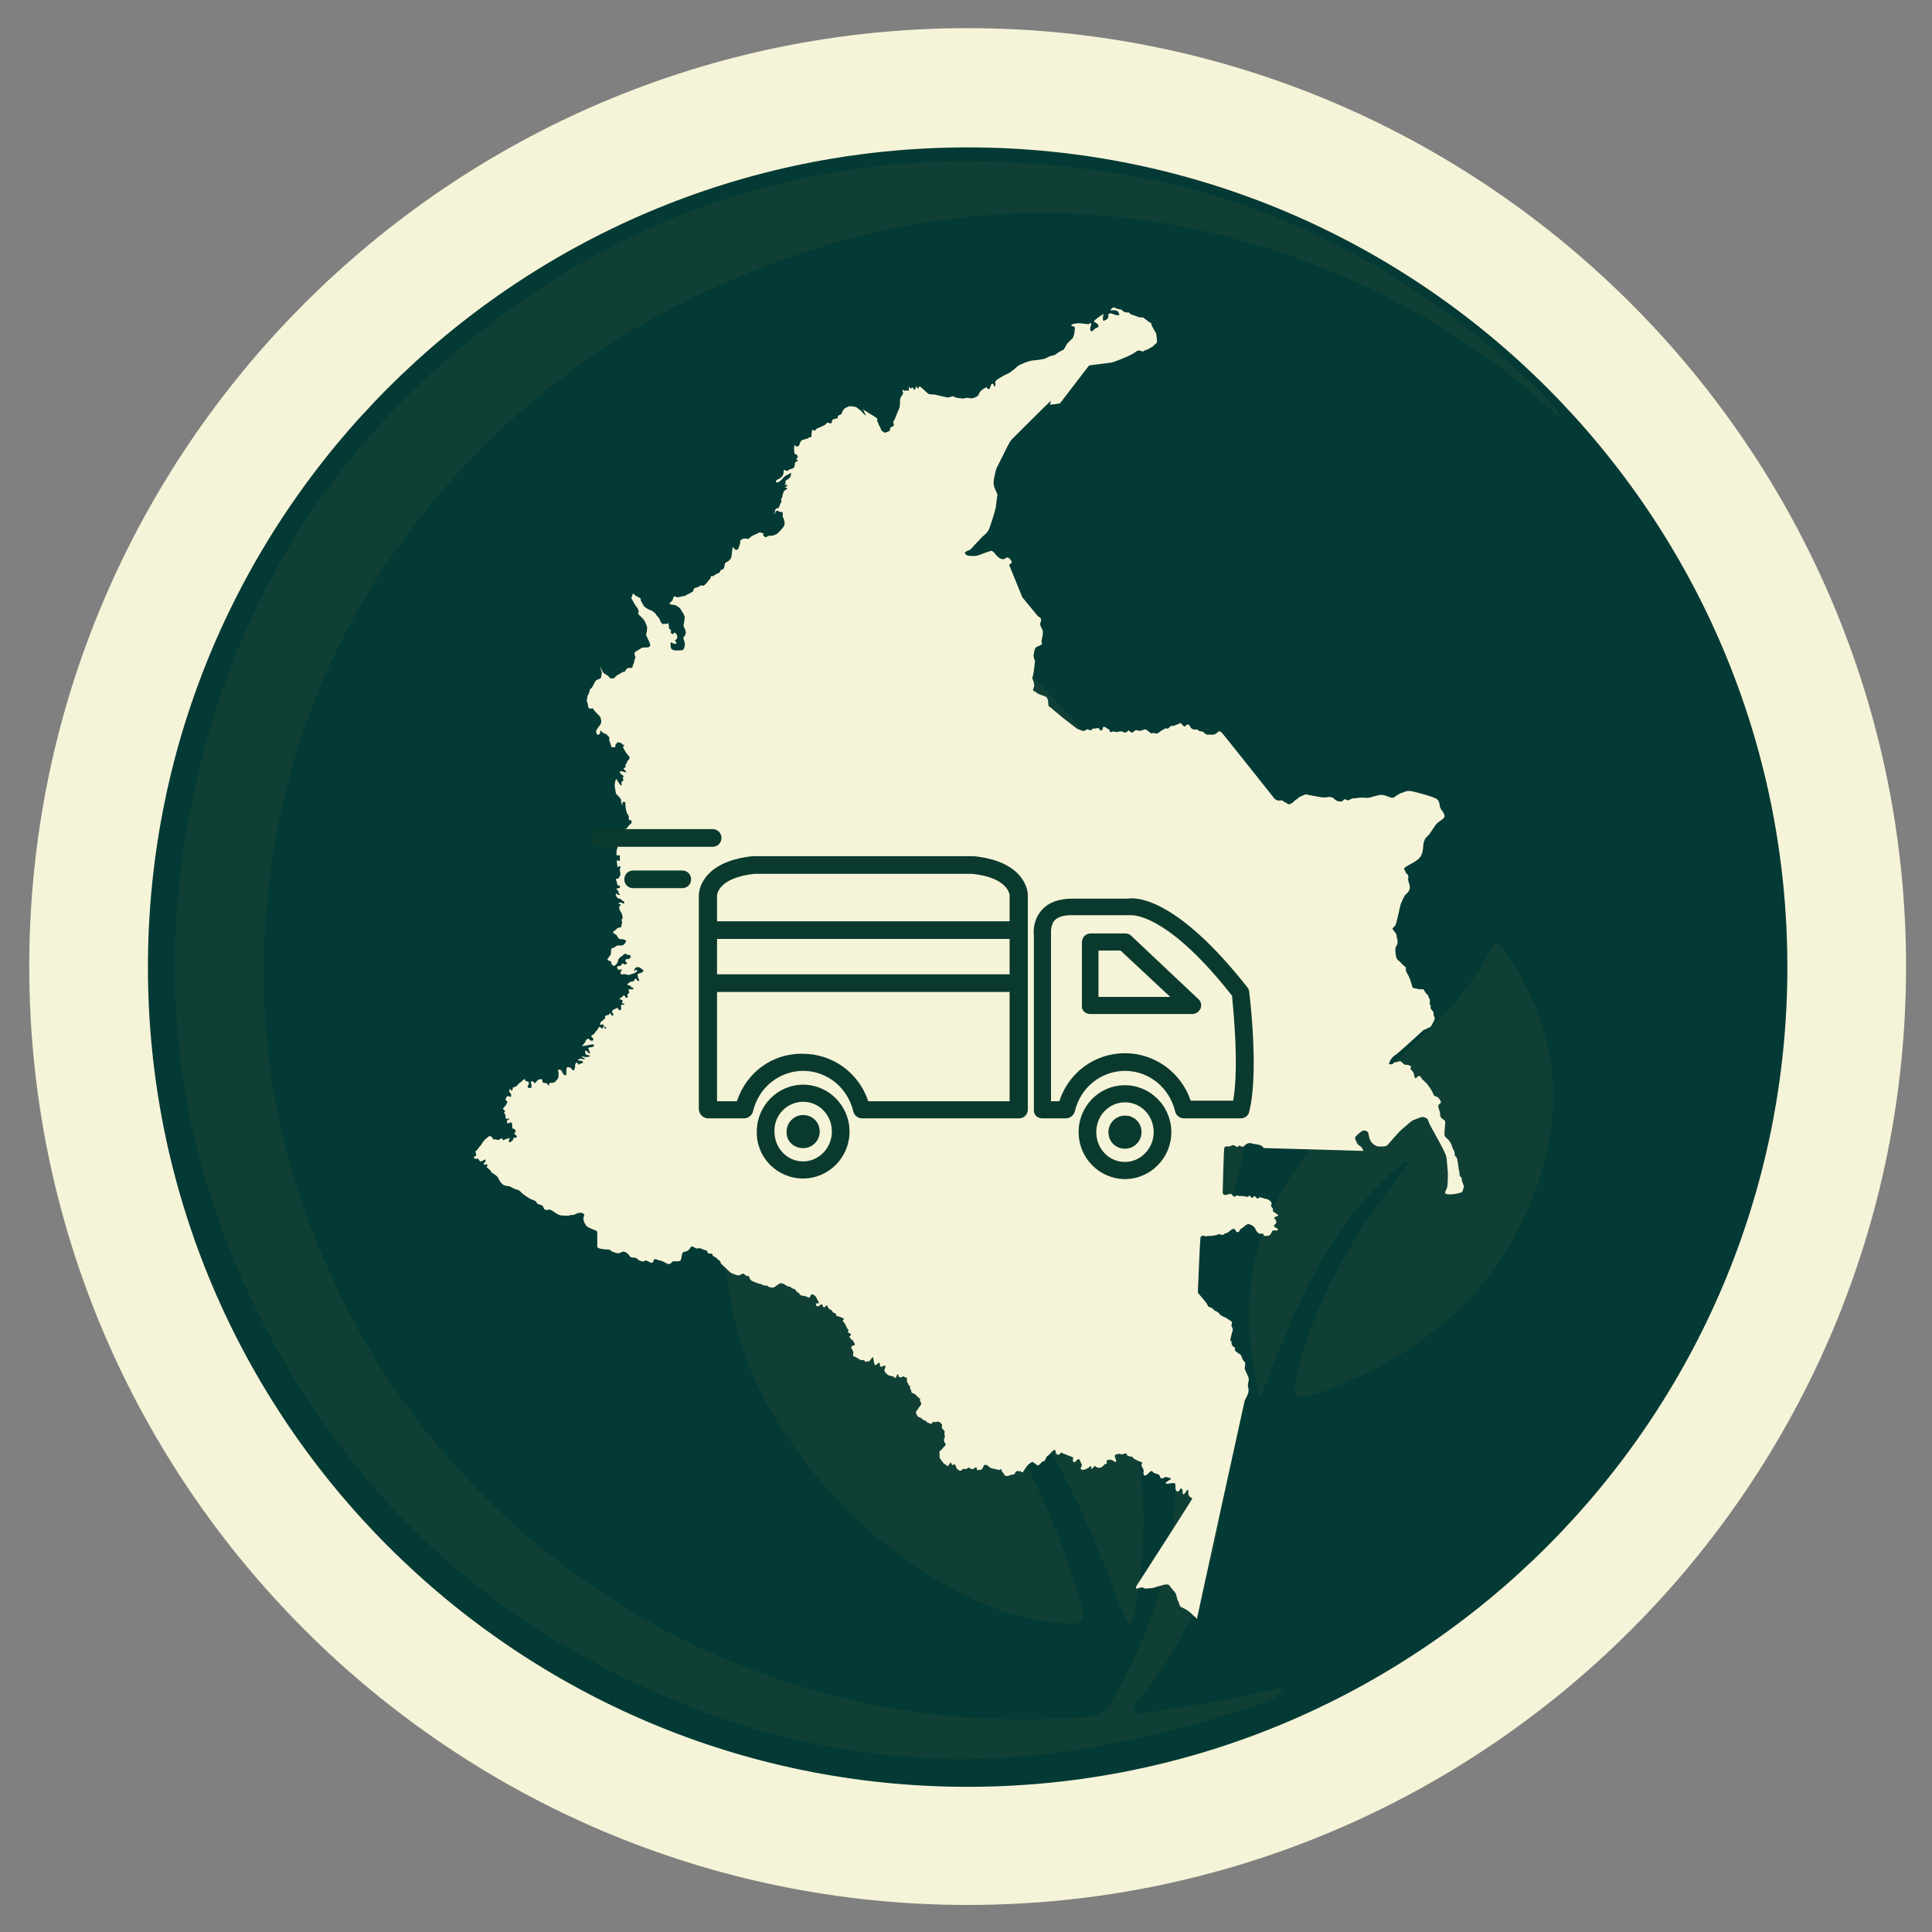 <?xml version="1.0" encoding="utf-8"?>
<!-- Generator: Adobe Illustrator 27.9.4, SVG Export Plug-In . SVG Version: 9.03 Build 54784)  -->
<svg version="1.1" id="Capa_1" xmlns="http://www.w3.org/2000/svg" xmlns:xlink="http://www.w3.org/1999/xlink" x="0px" y="0px"
	 viewBox="0 0 350 350" style="enable-background:new 0 0 350 350;" xml:space="preserve">
<rect x="0" y="0" width="350" height="350" fill="#808080" stroke="none"/>
<style type="text/css">
	.st0{fill:#043A35;}
	.st1{fill:#F6F4D8;}
	.st2{opacity:0.57;}
	.st3{fill:#194534;}
	.st4{fill:#0A3A2D;}
</style>
<g>
	<g>
		<circle class="st0" cx="175.3" cy="175.1" r="159.2"/>
		<path class="st1" d="M175.3,345.1c-93.7,0-170-76.3-170-170c0-93.7,76.3-170,170-170s170,76.3,170,170
			C345.3,268.9,269.1,345.1,175.3,345.1z M175.3,26.7c-81.9,0-148.5,66.6-148.5,148.5s66.6,148.5,148.5,148.5
			c81.9,0,148.5-66.6,148.5-148.5S257.2,26.7,175.3,26.7z"/>
	</g>
	<g class="st2">
		<g>
			<path class="st3" d="M282.8,75.9c-8.3-7.8-17.4-14.4-27.4-19.9c-9.9-5.5-20.4-9.7-31.4-12.7c-32-8.6-62.9-5.2-93.1,8.1
				c-19,8.3-35.4,20.2-49.2,35.7c-16.1,18.1-26.8,39-31.4,62.9c-6.1,32.1-1.1,62.3,14.6,90.9c4.8,8.7,10.5,16.7,17.1,24.1
				c6.6,7.4,13.8,14.1,21.8,19.9c8,5.9,16.5,10.8,25.6,14.8c9.1,4,18.4,7,28.1,9c13.3,2.7,26.6,3.4,40.1,2.3c2.2-0.2,3.1-1.6,4-3.1
				c9.5-16.6,13.6-34.3,10.3-53.2c-1.3-7.9-3.9-15.3-7.7-22.3c-3.8-7-8.7-13.2-14.5-18.6c-4.8-4.4-10.6-7.8-15.6-12.1
				c-18.4-16.2-27.4-36.4-27.7-61c-0.2-17.8,5-33.8,14.7-48.5c0.8-1.3,1-3.7,2.7-3.4c1.5,0.2,1.5,2.6,2.1,4
				c4.4,10.4,11.7,18.7,18.9,27.1c8.2,9.5,17.5,17.9,24.8,28.1c11.4,15.9,17.5,33.5,16.4,53.3c-0.3,7.2-2,14.1-4.9,20.7
				c-1.6-2.6-1.9-5.3-2.6-7.8c-5.2-17.8-11.7-34.9-22.8-49.9c-4.7-6.2-9.8-12.2-15.1-17.9c-1.3-1.4-2.7-1.9-4.4-0.7
				c0.7,1.7,2.2,2.7,3.4,3.8c9.5,9.1,15.2,20.7,21,32.2c4.7,9.5,6.6,20,9.6,30.1c3.5,11.9,8,23.6,10,36c2.4,15.1,2.3,30.1-4.1,44.5
				c-2.5,5.4-5.6,10.5-9.4,15.2c-0.5,0.7-1.8,1.3-1.3,2.3c0.6,1.1,1.9,0.5,2.9,0.4c7.4-1.2,14.9-2.2,22.3-4.1c0.7-0.3,1.4-0.3,2,0.2
				c-2.5,2.2-5.6,2.9-8.4,3.7c-17.5,5.5-35.4,9.2-53.8,8.6c-17.1-0.6-33.5-4.3-49.2-11c-29.9-12.5-53.2-32.7-69.5-60.6
				c-19.3-33.1-24.7-68.6-16-105.9c8.8-38.3,30.3-68,63.2-89.5c15.4-10,32.2-16.7,50.3-20c18.1-3.5,36-2.9,54.1,0
				c27.7,4.5,51.2,17.2,71.8,35.7C277.8,69.8,281,72.2,282.8,75.9L282.8,75.9z"/>
		</g>
		<g>
			<path class="st3" d="M159.2,228.4c0.6,2.3,2.1,3.8,3.9,5.3c5.8,4.9,10.6,10.6,14.6,17c7.4,11.6,13.2,24,17.3,37.1
				c2,6.5,2,6.9-4.8,6c-10.8-1.4-20-6.7-28.5-13.1c-7.4-5.6-13.6-12.3-18.8-20c-5.3-7.5-8.8-15.8-10.5-24.9
				c-1.2-6.8-2.5-13.6-2.2-20.5c0.7-13.4,4.6-25.7,11.7-37c0.8,0.1,1.3,0.5,1.5,1.2c4.3,9.5,11.3,16.8,18.9,23.8
				c9.2,8.6,18.9,16.8,27.2,26.3c15.1,17.4,20.3,37.5,16.4,60.1c-0.2,1.4,0,3-1.3,4.7c-1.9-3.1-2.7-6.4-3.9-9.4
				c-6.1-15.2-13.2-29.8-24.5-41.9c-4.5-4.9-8.4-10.4-14.4-13.8C161,228.8,160.3,228,159.2,228.4c0-0.3,0-0.5-0.4-0.3L159.2,228.4z"
				/>
		</g>
		<g>
			<path class="st3" d="M254.5,210.4c-13.9,11.1-20.1,27-26.2,42.9c-3.1-12.1-2.9-23.9,2.7-35.2c4.9-9.9,12.7-17.4,20.6-24.7
				c6.9-6.4,14-12.6,18.4-21.3c1.1-2.2,1.7-1,2.5,0.2c9.5,13.3,11.3,27.8,5.8,43c-7.1,19.4-21.6,31.1-40.9,37.5
				c-2.6,0.9-3.1,0-2.7-2.4c0.5-2.7,1.2-5.3,2.1-7.9c3.8-10.8,9.6-20.4,16.7-29.4c0.6-0.7,1.1-1.5,1.6-2.3L254.5,210.4z"/>
		</g>
	</g>
	<g>
		<g>
			<path class="st1" d="M190.2,73.3c0.1,0,0.4,0,1-0.1c0.6-0.1,0.8-0.1,0.8-0.1l5.3-6.9c0,0,3.1-0.4,3.9-0.5c0.8-0.1,3.5-1.3,4-1.6
				c0.5-0.3,0.9-0.7,1.2-0.6c0.3,0,0.6,0.3,0.8,0.1c0.2-0.2,0.6-0.2,0.9-0.4c0.3-0.2,0.7-0.4,0.7-0.4s0.3-0.3,0.4-0.4
				c0.1-0.1,0.4-0.2,0.4-0.5c0-0.3-0.1-1.5-0.2-1.6c-0.1-0.1-0.5-0.9-0.7-1.2c-0.2-0.4,0.1-0.4-0.4-0.7c-0.5-0.3-0.4-0.3-0.7-0.5
				c-0.3-0.2-0.4-0.4-0.7-0.4c-0.3,0-0.5,0-0.7-0.1c-0.3-0.1-1.1-0.4-1.2-0.4c-0.1,0-0.4-0.3-0.5-0.4c-0.1,0-0.8,0.1-1.1-0.3
				c-0.3-0.3-0.6-0.3-0.8-0.3c-0.2,0-0.8-0.4-0.9-0.3c-0.1,0.1-0.5,0.3-0.5,0.4c0,0.1,0.1,0.2,0.4,0.1c0.3-0.1,1,0.2,1,0.3
				c0,0.2,0.4,0.6,0,0.6c-0.4,0-0.4,0-0.7-0.1c-0.2-0.1-0.7-0.3-0.9-0.2c-0.3,0.1-0.2,0.2-0.2,0.4c0,0.3-0.1,0.6-0.4,0.7
				c-0.2,0.1-0.6,0.4-0.6,0s0-0.7,0.1-0.8c0-0.1,0-0.3-0.2-0.1c-0.3,0.2-1.8,1.2-1.5,1.3c0.3,0.1,0.9,0.5,0.8,0.8
				c-0.1,0.3-0.4,0.3-0.6,0.4c-0.2,0.1-0.4,0.6-0.7,0.5c-0.3-0.1-0.2-0.7-0.1-0.9c0.1-0.2,0.1-0.6-0.1-0.6c-0.2,0,0.1,0.3-0.7,0.2
				c-0.7-0.1-1.4-0.2-1.8-0.1c-0.5,0-1,0.2-0.9,0.4c0.1,0.2,0.5,0,0.6,0.3c0.1,0.3-0.1,0.9-0.1,1.2c-0.1,0.3-0.1,0.5-0.3,0.8
				c-0.3,0.3-0.8,0.7-1,1c-0.2,0.3-0.5,1-0.7,1.1c-0.3,0.1-1.2,0.6-1.3,0.8c-0.2,0.1-0.8,0.3-1,0.3c-0.2,0.1-0.8,0.3-0.8,0.4
				c0,0.1-1.9,0.4-2.4,0.4c-0.5,0-2.3,0.7-2.7,1c-0.3,0.3-0.9,0.8-1.2,1c-0.3,0.3-0.9,0.5-1.3,0.7c-0.3,0.2-1.2,0.7-1.3,0.8
				c-0.1,0.1-0.3,0.3-0.3,0.4c0,0.2,0.1,0.8-0.1,0.8c-0.2,0-0.1-0.4-0.4-0.5c-0.3,0-0.4,0.7-0.5,0.9c-0.2,0.2-0.5,0-0.5-0.2
				c0-0.2-0.9,0.4-1.1,0.6c-0.2,0.2-0.3,0.4-0.4,0.7c-0.2,0.3-0.3,0.3-0.7,0.5c-0.4,0.2-0.7,0.2-1.1,0.1c-0.4-0.1-0.8,0.1-1.1,0.1
				c-0.2,0-0.5-0.1-0.9-0.1c-0.3,0-0.7-0.3-0.9-0.3c-0.2,0-0.6,0.2-0.9,0.2c-0.2,0-1.4-0.3-2.3-0.5c-0.8-0.1-1.1,0-1.4-0.3
				c-0.3-0.3-1.3-1.2-1.4-1.2c-0.1,0-0.2,0.3-0.3,0.4c-0.1,0.1-0.2-0.4-0.3-0.4s-0.1,0.6-0.4,0.6c-0.2,0-0.1-0.4-0.3-0.4
				s-0.2,0.2-0.3,0.2c-0.2,0-0.2-0.3-0.3-0.3c-0.1,0,0,0.6-0.1,0.7c-0.1,0-0.4-0.1-0.4-0.1s-0.1,0.1-0.3,0.1c-0.2,0-0.3-0.3-0.4-0.1
				c-0.1,0.2,0.1,0.2,0.1,0.5c0,0.3-0.4,0.6-0.5,1c-0.1,0.4,0,1.3-0.2,1.8c-0.2,0.4-0.6,1.4-0.7,1.7c-0.1,0.3-0.3,0.5-0.3,0.6
				c0,0.1-0.2,0.1,0,0.4c0.1,0.2,0,0.6-0.3,0.6c-0.2,0-0.4,0.4-0.4,0.5c0,0.1,0.2,0.2-0.3,0.4c-0.5,0.1-0.4,0.3-0.8,0.1
				c-0.3-0.2-0.5-0.3-0.6-0.8c-0.2-0.4-0.3-0.5-0.4-0.8c-0.1-0.3-0.2-0.4-0.2-0.6c0-0.2,0.2-0.2-0.3-0.5c-0.4-0.3-0.8-0.5-1.1-0.7
				s-0.6-0.4-0.8-0.5c-0.2-0.1-0.6-0.4-0.4-0.2c0.2,0.2,0.2,0.2,0.3,0.5c0.1,0.3,0.4,0.7,0.1,0.5c-0.2-0.2-0.2-0.2-0.4-0.4
				c-0.2-0.2-0.2-0.3-0.6-0.6c-0.4-0.3-0.6-0.5-0.8-0.5c-0.2,0-0.5-0.1-0.7-0.1c-0.2,0-0.5,0-0.8,0.2c-0.4,0.1-0.7,0.5-0.8,0.8
				c-0.1,0.2-0.1,0.4-0.3,0.5c-0.2,0.1-0.4,0.1-0.5,0.3c-0.1,0.2,0.1,0.4-0.2,0.4c-0.4,0.1-0.7,0.1-0.8,0.3s-0.1,0.6-0.3,0.6
				c-0.3,0-0.6-0.2-0.7-0.1c-0.2,0.2-0.1,0.3-0.8,0.6c-0.6,0.3-1,0.4-1.1,0.5c-0.1,0.1-0.1,0.3-0.4,0.3c-0.2,0-0.3-0.3-0.4,0
				c0,0.3-0.1,0.5-0.1,0.8c0,0.2,0.1,0.4-0.2,0.4c-0.3,0-0.3,0.2-0.7,0.3s-0.9,0.2-1,0.4c0,0.2-0.2,0.2-0.2,0.4s-0.2,0.6-0.5,0.6
				c-0.3,0-0.5-0.5-0.5-0.1c-0.1,0.4,0,0.9,0,1.1s0.1,0.4,0.3,0.4c0.2,0,0.4,0.5,0.3,0.6c-0.1,0.1-0.3,0.2-0.2,0.3
				c0.1,0.2,0.4,0.2,0.2,0.3s-0.4,0.2-0.5,0.4c0,0.2,0,0.5-0.1,0.6c0,0.2-0.1,0.3-0.4,0.4c-0.3,0.1-0.4,0.1-0.6,0.2
				c-0.1,0.1,0,0.2-0.3,0.2c-0.3,0-0.5-0.3-0.6-0.1c-0.1,0.2,0,0.5-0.1,0.7c-0.1,0.3-0.2,0.4-0.4,0.6c-0.2,0.2-0.8,0.4-0.9,0.6
				c-0.1,0.2,0,0.3,0.2,0.3c0.2,0,0.5-0.2,0.8-0.5c0.3-0.3,0.3-0.4,0.7-0.7c0.4-0.2,0.8-0.4,0.9-0.5c0.1,0,0.2-0.1,0.1,0.2
				c-0.1,0.3,0,0.4-0.2,0.6c-0.2,0.2-0.3,0.3-0.5,0.4c-0.2,0.1-0.2,0.1-0.3,0.3c0,0.2,0,0.2,0,0.4c-0.1,0.2-0.2,0-0.1,0.2
				c0.2,0.2,0.3-0.2,0.4,0.1c0.1,0.2-0.3,0.3-0.4,0.4c0,0.1,0.5,0,0.4,0.2c0,0.2-0.3,0.2-0.5,0.4c-0.2,0.2-0.4,1-0.4,1.2
				c0,0.2-0.3,0.2-0.2,0.4c0.1,0.2,0.1,0.4,0,0.5c-0.1,0.2-0.2,0.3-0.2,0.5c-0.1,0.2-0.2,0.4-0.2,0.5c0,0.1-0.3,0-0.4,0.1
				c-0.1,0.1-0.3,0.2-0.3,0.4c0,0.2-0.1,0.4-0.1,0.5c0,0.1,0.1,0.2,0.1,0c0.1-0.2,0-0.3,0.2-0.4c0.2-0.1,0-0.1,0.2-0.1
				c0.3,0,0,0.1,0.4,0.2s0.6,0,0.6,0.2c0,0.2,0,0.3,0,0.6c0,0.3,0.2,0.4,0.2,0.6c0.1,0.2,0.3,0.9-0.1,1.4c-0.4,0.5-0.7,0.8-0.9,1
				c-0.2,0.2-0.5,0.4-0.9,0.5c-0.3,0.1-0.6,0-0.9,0.1s-0.5,0.4-0.7,0.1c-0.2-0.2-0.4-0.4-0.3-0.4c0.1,0,0.3-0.2,0-0.2
				c-0.2,0-0.5-0.3-0.9,0c-0.3,0.2-0.8,0.3-1.2,0.6c-0.4,0.3-0.4,0.5-0.7,0.4c-0.3,0-0.6-0.1-0.8,0c-0.2,0.1-0.5,0.3-0.5,0.4
				c-0.1,0.1,0.1,0.2-0.1,0.7c-0.2,0.5-0.2,1-0.7,0.9c-0.4-0.1-0.5-0.8-0.6-0.3s-0.1,1.1-0.2,1.6c-0.1,0.4-0.5,0.7-0.6,0.8
				c-0.2,0.1-0.6,0.2-0.6,0.6c-0.1,0.4-0.1,0.7-0.3,0.8c-0.2,0.1-0.4,0.1-0.5,0.3c-0.1,0.2-0.1,0.4-0.3,0.4
				c-0.2,0.1-0.3,0.1-0.6,0.3c-0.3,0.2-0.5,0.3-0.5,0.3s-0.3-0.1-0.3,0c0,0.1-0.1,0.5-0.3,0.6c-0.1,0.1-0.8,1.2-1.2,1.1
				c-0.4-0.1-0.5,0-0.7,0.2c-0.3,0.2-0.8,0.1-0.9,0.4c-0.1,0.3-0.1,0.5-0.4,0.6c-0.2,0.1-0.5,0.3-0.8,0.4c-0.3,0.2-0.4,0.3-0.8,0.3
				c-0.4,0.1-0.7,0.2-1,0.2c-0.3,0-0.5-0.3-0.6-0.1c-0.2,0.2-0.2,0.6-0.3,0.7c-0.1,0.1-0.5,0.4-0.5,0.6c0,0.2,0.9,0.1,1.2,0.3
				c0.3,0.2,0.7,0.4,0.9,0.8c0.2,0.5,0.4,0.5,0.5,0.9c0.2,0.4,0,0.1,0.1,0.2c0.1,0.1,0,0.9-0.1,1.3c-0.1,0.4-0.1,0.5,0.1,0.9
				c0.2,0.4,0.3,0.7,0.2,1.1c-0.1,0.3-0.4,0.5-0.4,0.7c0,0.2,0.2,0.5,0.2,0.7c0.1,0.2,0.1,0.7,0,0.9c-0.1,0.2-0.1,0.6-0.5,0.6
				c-0.4,0-0.9,0.1-1.4,0c-0.4-0.1-0.6-0.3-0.6-0.7c0-0.3-0.1-0.7,0.1-0.7s0.3,0.2,0.5,0.2c0.3,0.1,0.5,0.1,0.4-0.2
				s-0.3-0.3-0.2-0.4c0.2-0.1,0.4-0.3,0.4-0.6c0-0.3-0.2-0.7-0.5-0.8c-0.3,0-0.1,0.5-0.5,0.2c-0.4-0.2,0-0.4-0.2-0.7
				c-0.2-0.3-0.3,0-0.3-0.3c0-0.3-0.1-0.9-0.1-0.9s-0.4,0.2-0.7,0.1c-0.2,0-0.3,0.2-0.5-0.1c-0.2-0.3-0.2,0-0.3-0.5
				c-0.1-0.4-0.6-0.8-0.7-1c-0.1-0.2-0.4-0.5-0.6-0.6c-0.1-0.1-0.5-0.3-0.6-0.3c-0.1,0-1.1-0.6-1.1-0.8c-0.1-0.1-0.4-0.7-0.5-0.9
				c-0.1-0.2,0.1-0.3-0.2-0.5c-0.3-0.1-0.4-0.2-0.6-0.3c-0.1,0-0.5-0.4-0.5-0.4s-0.2-0.2-0.2,0.1c0,0.3-0.4,0.5-0.1,0.9
				c0.2,0.4,0.6,1,0.7,1.2c0.2,0.2,0.4,0.5,0.5,0.9c0.1,0.4-0.3,0.2,0,0.6c0.3,0.4,0.1,0.1,0.5,0.5s0.7,0.8,0.8,1.2
				c0.2,0.4,0.3,0.7,0.2,1.2c0,0.5-0.3,0.6,0,1.2c0.3,0.6,0.5,1,0.5,1.1c0,0.1,0.3,0.4-0.1,0.7c-0.3,0.2-1.1,0-1.4,0.2
				c-0.2,0.2-1.1,0.6-1.2,0.8c-0.1,0.2,0,0.6,0.1,0.8c0.1,0.2-0.2,0.5-0.2,0.7c0,0.2,0,0.3-0.1,0.5c-0.1,0.2-0.2,0.4-0.2,0.6
				c-0.1,0.3-0.7,0.2-0.8,0.2c-0.1,0.1-0.3,0.1-0.5,0.5c-0.2,0.4-0.2,0.1-0.6,0.3c-0.4,0.3-0.9,0.5-1,0.6c-0.2,0.2-0.4,0.5-0.7,0.5
				c-0.3,0-0.4,0.1-0.7-0.3s-0.8-0.4-1.1-0.9c-0.3-0.5-0.6-1.2-0.5-0.9c0.1,0.4,0.4,1,0.3,1.3c-0.1,0.3,0,0.8-0.4,0.9
				s-0.6,0.2-0.8,0.5c-0.2,0.4-0.3,0.6-0.4,0.8c-0.1,0.2-0.3,0.4-0.4,0.5c-0.1,0.1-0.2,0.1-0.2,0.4c0,0.3-0.4,0.9-0.4,1
				c0,0.1,0,0.5-0.1,0.6c-0.1,0.1,0.2,0.5,0.2,0.9c0,0.3,0.1,0.6,0.4,0.7c0.3,0.1,0.3-0.4,0.6,0.1c0.3,0.4,0.5,0.6,0.6,0.7
				c0.1,0.1,0.7,0.7,0.7,0.8c0,0.1,0.2,0.6,0.1,0.9c-0.1,0.3-0.1,0.4-0.3,0.6c-0.2,0.2-0.6,0.8-0.6,1c0,0.2,0.1,0.6,0.3,0.6
				c0.2,0,0.5-0.2,0.4-0.3c0-0.1,0-0.5,0.2-0.4c0.2,0.2,0.3,0.4,0.4,0.4c0.1,0,0.5,0.2,0.5,0.2s0.2,0.1,0.3,0.3
				c0.1,0.2,0.3,0.1,0.3,0.4c0,0.3-0.1,0.3,0,0.5c0.1,0.2,0.1,0.3,0.2,0.5c0,0.2,0.1,0.2,0.1,0.4s0.1,0.3,0.4,0.3
				c0.3,0,0.4-0.1,0.4-0.3c0-0.2,0-0.3,0.2-0.4c0.2-0.1,0-0.3,0.4-0.2c0.4,0.1,0.4,0.1,0.4,0.1l0.3,0.3c0,0,0.3,0,0.3,0.1
				c0,0.1-0.3,0.1-0.2,0.4c0.1,0.3,0.2,0.4,0.3,0.6s0.3,0.5,0.5,0.7c0.2,0.2,0.5,0.6,0.3,0.8c-0.2,0.2-0.4,0.4-0.4,0.6
				c0,0.1-0.3,0.4-0.3,0.5c0,0.2,0.1,0.4-0.1,0.5c-0.1,0-0.3,0-0.2,0.2c0.1,0.2,0.8,0.7,0.3,0.6c-0.5-0.1-0.9-0.3-1-0.1
				s0.3,0.5,0.4,0.6c0.1,0,0.3,0.2,0.3,0.3c-0.1,0.1-0.2,0.1-0.2,0.2c0.1,0.2,0.2,0.4,0.1,0.5c-0.1,0.1-0.4,0.3-0.3,0.5
				c0,0.2,0.1,0.5-0.1,0.4c-0.2-0.1-0.4-0.5-0.6-0.8c-0.3-0.3-0.1-0.6-0.3-0.3c-0.2,0.3-0.3,1.1-0.2,1.5c0.1,0.4,0.1,1,0.3,1.2
				c0.2,0.2,0.7,0.7,0.7,0.8c0.1,0.1,0.2,0.3,0.1,0.5c0,0.2,0.3,0.8,0.3,0.7c0-0.1-0.1-0.5,0-0.6s0.6,0,0.5,0.2c0,0.2,0,0.9,0.1,1.1
				c0,0.2,0.1,0.5,0.2,0.7c0.1,0.2,0.2,0.4,0.2,0.4s0.2,0.1,0.1,0.3c0,0.2,0,0.6,0.1,0.6c0.1,0,0.3-0.1,0.3,0c0,0.1,0.3,0.4,0,0.6
				c-0.3,0.2-0.7,0.8-0.8,0.9c-0.1,0-0.3,0.1-0.4,0.4c-0.1,0.2-0.1,0.3-0.4,0.4c-0.3,0.1-0.6-0.2-0.8-0.3c-0.2-0.1-0.5,0-0.7,0.2
				c-0.2,0.1-0.7-0.1-0.8-0.1c-0.1,0-0.2,0.2-0.2,0.6c0,0.3,0,0.6-0.2,0.8c-0.2,0.3-0.3,0.4-0.3,0.4c0,0.1,0.3,0,0.6,0.1
				c0.3,0,0.4,0.1,0.5,0.1c0.2,0,0.3,0.1,0.5,0.3c0.2,0.2,0.4,0.2,0.5,0.3c0.1,0.1,0.1,0.3,0,0.5c-0.1,0.1,0-0.1-0.1,0.4
				c0,0.5-0.1,0.7,0,0.7c0.1,0,0.3,0.1,0.4,0.1c0.2-0.1,0.2-0.1,0.2-0.1s0,0.6,0,0.9c0,0.3-0.2,0.2-0.3,0.1c0-0.1-0.1-0.1-0.2,0
				c-0.1,0.1,0,0.6,0,0.7c0,0.2,0.1,0.5,0.2,0.5s0.2-0.3,0.3-0.2c0.2,0,0.1,0.4,0,0.5c0,0.2,0,0.4,0,0.5c0.1,0.2,0.1,0.5,0.1,0.6
				c0,0.1-0.2,0.3-0.2,0.4c0,0.1-0.2,0.3-0.3,0.3c-0.1,0-0.2-0.1-0.3,0.1c0,0.2,0.2,0.6,0.2,0.7c0,0.1,0,0.3,0.1,0.4
				c0.1,0,0.3,0,0.4,0.1c0.1,0.1,0,0.4-0.2,0.4c-0.2,0-0.5,0.1-0.4,0.2c0.1,0.1,0.2,0.2,0.3,0.3c0.1,0.1,0,0.3,0.1,0.4
				c0,0.1,0.2,0.2,0.2,0.3c0,0.1-0.2,0-0.4,0c-0.1,0,0-0.2-0.2-0.2c-0.1,0-0.3,0.1-0.1,0.3c0.1,0.2,0.2,0.5,0.3,0.5
				c0.1,0.1,0.4,0.1,0.4,0.1l0.2,0.1c0,0,0.2,0.3,0.3,0.3c0.2,0,0.3,0.2,0.3,0.3c0,0.1-0.1,0.3-0.2,0.2c-0.1-0.1-0.3-0.2-0.5-0.2
				c-0.2,0-0.4,0.1-0.3,0.2s0.4,0.2,0.4,0.2c0,0.1-0.1,0.1-0.2,0.2s-0.2,0.1-0.1,0.5c0.1,0.4,0.3,0.7,0.4,0.8c0,0.1,0,0,0.1,0.3
				c0.1,0.3,0.1,0.6,0.1,0.7c-0.1,0.1-0.2,0.1-0.2,0.3c0,0.2,0.2,0.4,0.1,0.5c-0.1,0.1-0.1,0.5-0.1,0.5c0,0.1,0,0.2-0.2,0.3
				s-0.5,0.1-0.5,0.1s-0.1,0.1-0.3,0.3c-0.2,0.2-0.3,0.2-0.4,0.3c-0.1,0.1-0.2,0.2-0.1,0.3s0.6,0.4,0.6,0.4s0.3,0.6,0.5,0.7
				c0.2,0.1,0.6,0,0.8,0.1c0.2,0.1,0.5,0.1,0.4,0.4c-0.1,0.2-0.3,0.5-0.5,0.6c-0.2,0.1-0.4,0.1-0.5,0.1c-0.1,0-0.2,0-0.4,0
				c-0.1,0-0.3,0-0.5,0.2c-0.2,0.2-0.5,0.2-0.6,0.3c-0.1,0-0.2,0.1-0.2,0.4s0,0.6-0.1,0.8c-0.1,0.2-0.2,0.2-0.3,0.4
				c0,0.2-0.4,0.2-0.2,0.5c0.2,0.2,0.5,0.2,0.6,0.3c0.1,0.1,0,0.5,0.2,0.6c0.2,0.1,0.2,0.3,0.5,0.1s0.4-0.4,0.5-0.6
				c0.1-0.2,0-0.4,0.2-0.6c0.2-0.2,0.3-0.4,0.4-0.4c0.2,0,0.1-0.1,0.3-0.2c0.2-0.2,0.4-0.4,0.6-0.3c0.2,0.2,0.4,0.2,0.6,0.2
				c0.3,0.1,0.4,0.3,0.1,0.6c-0.3,0.3-0.6,0.1-0.6,0.1c-0.1,0.1-0.2,0.2-0.2,0.4s0.3,0.2,0.3,0.4c-0.1,0.2-0.3,0.2-0.4,0.2
				s-0.1,0.1-0.2,0c-0.1-0.1-0.1-0.3-0.3-0.1c-0.2,0.2-0.2,0.4-0.4,0.4c-0.2,0-0.5,0-0.5,0.2c0,0.2,0.1,0.5,0.4,0.5
				c0.2,0,0.6-0.3,0.4,0.1c-0.2,0.3-0.3,0.6,0,0.7c0.4,0.1,0.3-0.1,0.7,0c0.4,0,0.3,0.2,0.7,0.1s0.5-0.2,0.7-0.2
				c0.3-0.1,0.6-0.3,0.7-0.4c0-0.1,0.1-0.2-0.1-0.3c-0.2-0.1-0.4,0.5-0.4,0.1c0-0.4,0.4-0.6,0.6-0.6c0.2,0,0.5,0.1,0.6,0.2
				c0.1,0.1-0.2-0.1,0.1,0.1c0.3,0.2,0.5,0.3,0.3,0.5c-0.2,0.2-0.4,0.3-0.6,0.3c-0.2,0.1-0.4,0.1-0.4,0.3c0,0.2,0.1,0.2,0.1,0.5
				c0,0.3,0.4,0.5,0.1,0.6c-0.3,0.1-0.3-0.3-0.5-0.4c-0.1,0-0.3,0.1-0.3,0.3c0,0.2-0.2,0.1-0.3,0.2c-0.2,0.1-0.4,0-0.6,0.2
				c-0.1,0.2-0.5,0.2-0.3,0.4c0.2,0.2,0.5,0.1,0.5,0.2c0.1,0.1,0.1,0.2,0.3,0.3c0.2,0,0.4,0.1,0.2,0.3c-0.3,0.1-0.8-0.1-0.8,0.1
				c-0.1,0.2,0.1,0.3,0.1,0.5c0,0.2-0.2,0.1-0.3,0.3c-0.1,0.2,0.1,0.5,0,0.6c-0.1,0-0.3,0.2-0.4-0.1c-0.1-0.2-0.3-0.4-0.4-0.2
				c-0.1,0.2-0.7,0.5-0.7,0.5s0.1,0.1,0.3,0.2c0.1,0.1,0.4,0.1,0.3,0.2c0,0.2-0.2,0.3-0.1,0.4c0.1,0.1,0.6,0.2,0.4,0.3
				c-0.3,0.1-0.5-0.2-0.6,0.2c0,0.3,0.1,0.8-0.1,0.8c-0.2,0.1-0.4-0.1-0.4-0.2c-0.1-0.1-0.1-0.4-0.2-0.2c-0.2,0.2-0.4,0.1-0.6,0.3
				c-0.2,0.1-0.4,0.3-0.3,0.5c0.1,0.2,0.4,0.4,0.2,0.5c-0.2,0.1-0.4,0.1-0.4-0.1c0-0.1,0-0.3-0.2-0.2c-0.2,0.1-0.2,0.3-0.2,0.3
				s-0.1-0.1-0.3,0c-0.1,0.1-0.4,0.1-0.4,0.2c0,0.2,0.1,0.3,0,0.4c-0.1,0.1-0.7,0.6-0.8,0.7c-0.1,0.1-0.1,0.5,0,0.5
				c0.1,0,0.3-0.2,0.5-0.1c0.1,0.1,0,0.4,0.2,0.4c0.2,0,0.3,0.1,0.3,0.2c0,0.2-0.4,0.2-0.3,0s-0.1-0.3-0.2-0.1
				c-0.1,0.1-0.1,0.3-0.3,0.2c-0.2-0.1-0.3-0.4-0.5-0.2c-0.2,0.2-0.2,0.5-0.5,0.7c-0.2,0.2-0.2,0.4-0.5,0.6
				c-0.3,0.2-0.4,0.2-0.4,0.3c0,0.1,0.4,0.4,0.4,0.6c0,0.2-0.2,0.3-0.5,0.2c-0.3-0.1-0.2-0.4-0.5-0.3c-0.3,0.1-0.3,0.2-0.5,0.6
				c-0.2,0.4-0.6,0.6-0.5,0.7c0.1,0.1,2.1-0.5,2.1-0.2c0.1,0.3-0.3,0.4-0.5,0.4c-0.2,0.1-0.5,0-0.5,0.2c0,0.2,0.2,0.5,0.2,0.6
				c0.1,0.1,0.2,0.4-0.1,0.3c-0.3-0.1-0.2-0.3-0.4-0.4c-0.2-0.1-0.3-0.1-0.3,0.2c0,0.3,0.2,0.5,0.3,0.5s0.4,0.1,0.4,0.1
				s0.4,0.1,0.1,0.2c-0.3,0.1-0.7,0.1-0.8,0.1c-0.1,0-0.6-0.2-0.6-0.1c0,0.2,0.8,0.4,0.5,0.5c-0.2,0.1-0.6-0.2-0.8-0.1
				c-0.2,0.1-0.5,0.2-0.4,0.3c0.2,0.1,0.6,0,0.7,0.1c0.1,0.1,0.3,0.1,0.2,0.3c-0.1,0.2-0.3,0.1-0.5,0.2c-0.2,0.1-0.3,0.2-0.3,0.2
				c-0.1,0-0.1-0.4-0.3-0.4c-0.2,0-0.3,0.3-0.3,0.4s0,0.5-0.1,0.7c-0.1,0.2-0.1,0.4-0.3,0.3c-0.2-0.1-0.3-0.4-0.5-0.5
				c-0.2,0-0.5-0.2-0.6,0c-0.1,0.2-0.1,0.8-0.1,1c0,0.3,0,0.4-0.2,0.4c-0.2-0.1-0.2,0-0.4-0.3c-0.2-0.3-0.2-0.6-0.5-0.7
				c-0.2-0.1-0.5,0-0.4,0.2c0.1,0.2,0.1,0.4,0.1,0.8s-0.1,0.6-0.3,0.8c-0.2,0.2-0.3,0.4-0.5,0.5c-0.2,0.1-0.3,0-0.6,0.1
				c-0.2,0-0.2-0.1-0.3,0.1c0,0.3-0.1,0.4-0.2,0.3c-0.1-0.1-0.1-0.3-0.4-0.4c-0.4,0-0.6,0-0.6-0.2c-0.1-0.2,0-0.6-0.3-0.5
				c-0.3,0-0.5,0.1-0.7,0.3c-0.2,0.2-0.3,0.5-0.5,0.4c-0.2-0.2-0.1-0.3-0.3-0.3c-0.2,0-0.4,0-0.3,0.3c0.1,0.3,0.2,0.9-0.1,0.9
				c-0.2,0-0.6,0-0.5-0.3c0.1-0.3,0.3-0.5,0.2-0.7c-0.1-0.2-0.2-0.2-0.4-0.2c-0.2,0-0.3-0.3-0.3-0.4c0-0.1-0.2,0.1-0.4,0.2
				c-0.1,0.1-0.1,0.1-0.3,0.3c-0.2,0.2-0.4,0.2-0.5,0.4c-0.1,0.2-0.3,0.3-0.4,0.4c-0.2,0.1-0.3,0.1-0.4,0.2c-0.1,0-0.2-0.1-0.2,0.1
				c0,0.2-0.1,0.5-0.2,0.5c-0.1-0.1-0.2-0.1-0.2-0.2c0-0.1-0.1-0.2-0.2,0c-0.1,0.2,0,0.4,0.1,0.6c0.1,0.2,0.2,0,0.2,0.3
				c0,0.3,0,0.5-0.2,0.4c-0.2-0.1-0.3-0.2-0.5-0.1c-0.2,0.2-0.3,0.4-0.3,0.6c0,0.2,0.4,0.3,0.3,0.5c-0.1,0.2-0.2,0.5-0.4,0.7
				c-0.2,0.2-0.5,0.5-0.3,0.6c0.2,0.1,0.3,0.3,0.3,0.3l-0.2,0.3l0.3,0.4c0,0-0.1,0.3,0,0.5c0.1,0.2,0.2,0.2,0.3,0.2
				c0.1-0.1,0.6-0.1,0.3,0.1c-0.3,0.2-0.2-0.2-0.3,0.2c-0.1,0.4-0.1,0.5,0.1,0.5c0.2,0,0.6-0.3,0.7-0.1c0.1,0.2,0.1,0.6,0.1,0.9
				c0,0.2,0.4,0.2,0.5,0.3c0,0.1,0.2,0.4,0.1,0.5c-0.1,0.1-0.3,0.1-0.2,0.3c0.1,0.2,0.3,0.2,0.4,0.4c0.1,0.2-0.1,0.4-0.3,0.3
				c-0.2,0-0.3,0-0.3,0.2c-0.1,0.1,0,0.3-0.4,0.5c-0.3,0.2-0.5,0.2-0.4-0.2c0.1-0.3,0.3-0.5,0-0.4c-0.3,0.1-0.3,0.1-0.7,0.2
				c-0.3,0.2-0.3,0.2-0.4,0.1c-0.1-0.1,0-0.4-0.4-0.2c-0.3,0.2-0.3,0.2-0.5,0.2c-0.1,0-0.1,0-0.4-0.1c-0.3,0-0.4,0.1-0.5-0.1
				c-0.1-0.1-0.2-0.4-0.3-0.4c-0.1,0-0.2-0.1-0.3-0.1c-0.1,0-0.3,0.2-0.8,0.6c-0.4,0.4-0.6,0.8-0.8,1.1c-0.2,0.2-0.3,0.3-0.5,0.6
				s-0.3,0.3-0.4,0.4c-0.1,0.2,0,0.3,0,0.4c0,0.1,0.1,0.3,0.1,0.4c0,0.1-0.2,0.1-0.3,0.2c-0.1,0.1-0.3,0.2,0,0.4
				c0.3,0.1,0.5-0.1,0.7,0.1c0.2,0.2,0.1,0.4,0.4,0.4c0.3,0,0.8-0.5,0.8-0.3c0.1,0.1,0.1,0.4-0.1,0.5c-0.2,0.1-0.2,0.3-0.1,0.4
				c0.1,0.1,0.5-0.2,0.6,0c0.1,0.1-0.2,0.4-0.1,0.5s0.3,0.2,0.5,0.4c0.2,0.1,0.2,0.4,0.5,0.6c0.3,0.2,0.9,0.5,1.1,1
				c0.2,0.4,0.3,0.6,0.6,0.9c0.3,0.3,0.3,0.3,0.7,0.4s0.5,0,0.9,0.2c0.4,0.2,0.3,0.2,0.8,0.4c0.5,0.2,0.6,0.1,0.9,0.4
				c0.3,0.3,0.5,0.5,0.8,0.7s0.7,0.5,1.1,0.7c0.4,0.2,0.6,0.2,0.9,0.4s0.2,0.4,0.4,0.5c0.2,0.1,0.9,0.2,1,0.5
				c0.1,0.3,0.2,0.6,0.6,0.6c0.4,0,0.5-0.2,1,0.1c0.5,0.3,1,0.8,1.7,0.9c0.7,0,1.1,0.1,1.4,0c0.3-0.1,0.5-0.1,0.7-0.1
				c0.3,0,0.4-0.2,0.8-0.3c0.4-0.1,0.8-0.2,1.1,0.1c0.3,0.2,0.1,0.2,0,0.7c-0.1,0.5,0.4,1.5,0.8,1.7c0.4,0.2,0.8,0.4,1.1,0.5
				s0.6,0.1,0.6,0.6c0,0.5,0,1.2,0,1.7c0.1,0.6-0.3,0.9,0.5,1.1s1.3,0.1,1.7,0.2c0.4,0.1,0.2,0.3,0.7,0.4c0.5,0.2,0.8,0.3,1.2,0.2
				c0.4-0.2,0.5-0.4,1.1-0.1c0.6,0.3,0.6,0.8,1,0.9s0.7-0.1,1.1,0.3c0.4,0.4,1,0.5,1.2,0.4c0.2-0.1,0.1-0.3,0.7,0
				c0.6,0.3,0.7,0.4,0.9,0.1c0.2-0.3,0.1-0.5,0.4-0.5c0.3,0,0.4,0.2,1,0.3c0.6,0.1,1,0.6,1.5,0.6c0.4,0,0.5-0.5,0.8-0.5
				c0.3,0,0.2,0,0.7,0s0.6-0.1,0.7-0.4c0.1-0.3,0.1-1.3,0.5-1.3c0.4-0.1,0.6-0.1,0.9-0.4c0.3-0.3,0.3-0.6,0.6-0.6
				c0.3,0.1,0.7,0.4,0.9,0.4c0.2,0,0.3-0.2,0.7,0s0.7,0.3,0.9,0.3c0.2,0,0.1,0.1,0.3,0.4c0.2,0.3,0.4,0.2,0.6,0.2
				c0.2,0,0.3,0.1,0.3,0.3c0,0.2,0.7,0.4,0.8,0.6c0.1,0.2,0.5,0.4,0.6,0.5c0,0-0.1,0.2,0.3,0.6c0.4,0.4,1.4,1.3,1.5,1.4
				c0.1,0.1,0.1,0.1,0.6,0.3c0.5,0.2,0.8,0.3,1.1,0.2c0.3-0.1,0.6-0.4,0.8-0.2c0.2,0.2,0.4,0.3,0.5,0.4c0.2,0,0.2-0.3,0.4,0.1
				c0.2,0.4,0.1,0.5,0.6,0.8c0.5,0.2,1.2,0.5,1.5,0.5c0.3,0.1,0.1,0.1,0.4,0.2c0.3,0.1,0.3,0.1,0.6,0.1c0.4,0,0.2,0.2,0.7,0.3
				c0.5,0.1,0.6,0.1,0.9-0.1c0.3-0.2,0.4-0.3,0.7-0.5c0.3-0.1,0.2-0.2,0.6-0.1c0.4,0.1,0.4,0.2,0.6,0.3c0.1,0.1,0.5,0.3,0.8,0.3
				c0.3,0,0.1,0.2,0.4,0.3c0.3,0.1,0.6,0.1,0.7,0.4c0.1,0.3,0.5,0.4,0.6,0.5c0.1,0.1-0.1,0.1,0.2,0.3c0.3,0.2,0.7,0.1,1.1,0.3
				c0.4,0.1,0.4,0.3,0.6,0.1s0.1-0.5,0.4-0.5c0.3,0,0.6,0.3,0.6,0.3c0,0,0.3,0.4,0.3,0.5c0,0.2,0.1,0.1,0.2,0.3
				c0,0.2,0.3,0.5,0.1,0.5c-0.2,0-0.6,0-0.5,0.2c0.1,0.2,0.1,0.5,0.5,0.3c0.4-0.2,0.6-0.5,0.7-0.2c0.1,0.3,0.1,0.5,0.4,0.4
				c0.2-0.1,0.5-0.6,0.5-0.2c0.1,0.4,0.4,0.6,0.6,0.7c0.2,0,0.1,0,0.3,0.3c0.2,0.3,0.6,0.3,0.7,0.5c0,0.2-0.1,0.2,0.1,0.3
				c0.3,0.1,0.8,0.2,0.9,0.3c0,0.1,0.4,0.1,0.4,0.2c0,0.1-0.2,0.2-0.2,0.4c0,0.2,0.2,0.2,0.3,0.4s0.3,0.5,0.4,0.8
				c0.1,0.3,0.4,0.4,0.3,0.5c-0.1,0.1-0.1,0.3,0,0.4c0.2,0.2,0.4,0.2,0.5,0.3c0,0.2-0.2,0.3-0.3,0.4c-0.1,0.2,0.2,0.3,0.3,0.5
				c0,0.2,0.2,0,0.4,0.4c0.2,0.4,0.4,0.6,0.2,0.7c-0.2,0.1-0.3,0-0.5,0.2c-0.2,0.2,0,0.4,0.1,0.6c0.1,0.3,0.2,0.3,0.2,0.5
				c0,0.2-0.1,0.6,0,0.7c0.1,0.1,0-0.1,0.7,0.3c0.6,0.4,0.6,0.4,0.8,0.4s0.4-0.1,0.5,0.1c0.1,0.2,0.3,0.2,0.4,0.2
				c0.1,0,0.1-0.1,0.3-0.1c0.2,0,0.2,0.1,0.3-0.1s0.6-0.9,0.6-0.5c0.1,0.4,0.1,1.3,0.4,1.3c0.2,0,0.7-0.7,0.8-0.3
				c0,0.4,0,0.6,0.3,0.6c0.2,0,0.8-0.5,0.7,0c-0.1,0.5-0.3,0.6-0.1,0.9c0.2,0.3,0.5,0.6,0.8,0.7c0.3,0.1,0.7,0.1,0.8,0.2
				c0,0.1,0.1,0.2,0.3,0.2s0.1-0.2,0.3-0.5s0.2-0.1,0.3,0.2c0.1,0.2,0.1,0.3,0.5,0.2c0.4-0.1,0.4-0.3,0.5-0.1
				c0.1,0.2,0.4,0.1,0.5,0.2c0,0.1,0,0.3,0,0.5c0,0.2,0,0.3,0.2,0.5c0.1,0.2,0.1,0.4,0.1,0.4s0.3,0,0.3,0.2c0,0.2-0.1,0.2,0,0.4
				c0.1,0.1,0.1,0.2,0.2,0.4c0,0.2,0,0.3,0.3,0.4c0.2,0,0.5,0.3,0.6,0.4c0.1,0.1,0.2,0.1,0.3,0.3s0.4,0.2,0.4,0.3
				c0,0.1-0.1,0.2,0,0.4c0.1,0.2,0.2,0.4,0.2,0.5c-0.1,0.1,0,0.2-0.2,0.4c-0.1,0.1-0.4,0.5-0.5,0.7c-0.1,0.2-0.4,0.3-0.2,0.7
				c0.2,0.4,0.1,0.4,0.4,0.6c0.4,0.2,0.4,0.1,0.6,0.3c0.2,0.2,0.2,0.2,0.4,0.3c0.3,0.1,0.2,0,0.4,0.2c0.2,0.2,0.3,0.3,0.5,0.3
				c0.2,0.1,0.3,0.2,0.5,0.1c0.2-0.1,0-0.4,0.3-0.3c0.3,0,0.2,0.1,0.5,0c0.3-0.1,0.6,0,0.6,0c0,0.1,0.4,0.3,0.4,0.4
				c0.1,0.2,0.1,0.4,0,0.6c0,0.2,0.5,0.5,0.5,0.7c0.1,0.1,0,0.1,0,0.5c0,0.4,0.2,0.4,0,0.7c-0.2,0.3,0,0.7,0,0.8
				c0,0.1,0.2,0,0.2,0.3c0,0.3-0.1,0.4-0.3,0.5c-0.2,0.2-0.3,0.4-0.5,0.6c-0.2,0.2-0.3-0.1-0.3,0.5c0,0.6,0,0.8,0.1,1
				c0.1,0.2,0.2,0.3,0.5,0.7c0.3,0.4,0.3,0.3,0.5,0.4c0.2,0.2,0.3,0.4,0.5,0.2c0.2-0.2,0.4-0.7,0.5-0.5c0.1,0.2,0.1,0.4,0.3,0.4
				c0.2,0.1,0.2-0.5,0.5,0.1c0.3,0.6,0.1,0.5,0.4,0.7c0.3,0.2,0.4,0.3,0.6,0.2c0.2-0.1,0.4-0.4,0.6-0.3c0.2,0,0.2,0.1,0.4,0
				c0.2-0.1,0.4-0.3,0.5-0.2c0.1,0,0,0.1,0.3,0.2c0.3,0.1,0.4,0,0.6-0.1c0.3-0.1,0.3-0.5,0.4-0.1c0.1,0.4,0.1,0.5,0.4,0.4
				c0.3,0,0.5,0,0.7-0.3c0.2-0.3,0.2-0.6,0.3-0.6c0.2,0,0.4-0.1,0.6,0.1c0.2,0.1,0.5,0.5,0.8,0.5c0.3,0.1,1.1,0.2,1.2,0.3
				c0.1,0.1,0.3-0.2,0.5-0.1c0.1,0.1,0,0.3,0.3,0.6c0.3,0.3,0.2,0.6,0.7,0.6c0.5,0,0.5-0.2,0.7-0.2c0.2,0,0.4-0.1,0.6-0.1
				c0.1,0.1,0-0.1,0.2-0.3c0.2-0.2,0.3-0.4,0.5-0.3c0.2,0.1,0.4,0,0.5,0c0.1,0,0,0.2,0.2,0.2c0.2,0,0.1,0.2,0.4-0.3
				c0.3-0.5,0.8-1.2,1.1-1.3c0.3-0.2,0.3-0.4,0.7-0.1c0.5,0.3,0.6,0.6,0.9,0.4c0.3-0.2,0.4-0.4,0.6-0.6c0.2-0.1,0.4,0,0.5-0.3
				c0.2-0.2,0.2-0.5,0.4-0.7c0.2-0.1,0.3-0.2,0.6-0.5c0.2-0.3,0.3-0.4,0.4-0.4c0.2,0,0.1-0.4,0.4-0.2c0.3,0.2,0,0.4,0.3,0.7
				c0.3,0.2,0.4,0.2,0.6,0c0.2-0.1,0.2-0.4,0.4-0.2c0.2,0.2,0.6,0.2,0.9,0.4c0.3,0.1,0.8,0.3,0.8,0.3c0.1,0,0.4,0.1,0.3,0.4
				c-0.1,0.3,0,0.6,0.2,0.6s0.5-0.4,0.6-0.5c0.1-0.1,0.4-0.1,0.5,0.3c0.1,0.4,0.3,0.5,0.3,0.8c-0.1,0.3-0.4,0.5-0.1,0.7
				s0.8,0,1.1-0.2c0.4-0.1,0.2-0.2,0.4-0.3c0.2-0.1,0.4-0.1,0.3,0c0,0.2-0.1,0.6,0.2,0.3c0.4-0.3,0.4-0.6,0.5-0.4
				c0.2,0.2,0.4,0.3,0.8,0.3c0.4,0,0.4-0.2,0.6-0.3c0.2-0.1,0.3-0.4,0.5-0.4c0.1,0,0.2,0.1,0.2-0.1c0-0.3-0.1-0.6,0.2-0.6
				c0.4,0,0.1-0.2,0.7,0c0.5,0.2,0.8,0.6,0.8,0.2s-0.4-0.9-0.2-1.1c0.2-0.1,0.6-0.3,0.9-0.2c0.3,0.1,0.4,0.1,0.7,0
				c0.3-0.1,0.4-0.2,0.5,0c0.1,0.2,0,0.3,0.4,0.4s0.5,0,0.7,0.2s0.2,0.3,0.5,0.4c0.3,0.2,0.3,0.1,0.6,0.3c0.3,0.2,0.6,0.1,0.6,0.3
				s-0.1,0.1-0.1,0.4c0,0.2,0.1,0.4,0.2,0.5c0.1,0.1,0.2,0.6,0.2,0.6s-0.2,0.8,0.2,0.8c0.4,0,0.8-0.6,1-0.7c0.2-0.2,0.3-0.1,0.6,0.2
				c0.3,0.2,0.8,0.2,1,0.4c0.1,0.2,0.1,0.2,0.2,0.4c0,0.2,0.2,0.3,0.5,0.2c0.3-0.1,0.3-0.3,0.6-0.2c0.3,0.1,0.8,0.1,0.8,0.3
				c0,0.2-0.3,0.2-0.5,0.4c-0.2,0.2-0.8,0.4-0.2,0.5c0.6,0,1.3-0.3,1.5,0c0.1,0.3-0.1,1.3,0.4,1.4c0.4,0.1,0.5-0.8,0.8-0.5
				c0.3,0.3,0,1,0.3,1s0.6-0.9,0.8-0.8c0.2,0.2-0.1,1,0.4,1.3c0,0,0.4,0.2,0.4,0.3c0,0.1-10.1,15.8-10.1,15.8s-0.2,0.5,0,0.5
				c0.2,0,0.8-0.3,1.1-0.2c0.3,0.1,0.4,0.2,0.6,0.2c0.2,0,0.8-0.1,1.1-0.1c0.3,0,0.6-0.2,1.1-0.3s1.8-0.7,2.1-0.1
				c0.4,0.6,0.9,1,1.1,1.4c0.2,0.4,0.1,0.6,0.4,1.3c0.4,0.7,0.2,1,0.7,1.2c0.5,0.2,1,0.5,1.5,0.9c0.5,0.4,0.6,0.7,0.9,0.8
				c0.2,0.1,0.3,0.7,0.4,0.1c0.1-0.6,8.6-39.3,8.6-39.3s0.4-0.7,0.5-1c0.1-0.3,0.2-0.4,0.2-0.9c0-0.5-0.2-0.6-0.1-1.1
				c0.1-0.5,0.2-0.8,0.1-1c0-0.2-0.1-0.3-0.3-0.8s-0.4-0.7-0.4-1c0-0.3,0.1-0.6,0.1-0.9c0-0.2-0.2-0.3-0.4-0.6
				c-0.2-0.3-0.2-0.6-0.3-0.7c0-0.1-0.1-0.3-0.5-0.5c-0.3-0.2-0.7-0.5-0.7-0.7c0-0.2,0.2-0.3-0.2-0.5c-0.5-0.3-0.4-0.9-0.4-1
				c0-0.1-0.3,0-0.2-0.3c0.1-0.4,0.2-1,0.3-1.3c0.1-0.3,0.2-0.3,0.1-0.7c-0.1-0.4-0.2-0.3-0.2-0.6c0-0.3,0.2-0.5,0-0.7
				c-0.3-0.2-0.6-0.4-0.9-0.6c-0.3-0.2-0.8-0.3-1.1-0.6c-0.3-0.2-0.3-0.4-0.5-0.5c-0.2-0.1-0.4-0.2-0.6-0.3
				c-0.2-0.2-0.2-0.3-0.6-0.5c-0.5-0.2-0.5-0.1-0.7-0.6c-0.2-0.4-1.7-2.1-1.7-2.1s0.4-10,0.5-10.1c0,0,0.4-0.4,0.7-0.2
				c0.3,0.2,0.3,0,0.7,0c0.3,0,0.4,0,0.7,0c0.4-0.1,0.3-0.1,0.6-0.1c0.3,0,0.4-0.3,0.7-0.2s0.5,0.1,0.7,0.1c0.2,0,0.2-0.3,0.5-0.3
				s0.4-0.2,0.6-0.3c0.1-0.1,0.7-0.7,1-0.4s0.1,0.6,0.6,0.5c0.4-0.1,0.1-0.4,0.7-0.7c0.5-0.3,0.9-0.9,1.4-0.7c0.4,0.2,0.8,0.3,1,0.8
				c0.2,0.5,0.5,0.8,0.8,0.9c0.2,0.1,0.4-0.1,0.6,0c0.2,0.1,0,0.4,0.4,0.4c0.5,0,0.7,0,0.9-0.2c0.2-0.2,0.3-0.8,0.6-0.8
				c0.3,0,0.9,0.1,0.8-0.2c-0.1-0.3-0.7-0.3-0.7-0.6c0-0.3,0.6-0.4,0.4-0.9c-0.2-0.5-0.6-0.5-0.2-0.7c0.3-0.3,0.9-0.1,0.4-0.5
				c-0.5-0.4-0.9-0.5-0.8-0.8c0.1-0.4-0.2-0.3-0.3-0.7c-0.1-0.3,0.2-0.4,0-0.7c-0.2-0.3-0.6-0.6-1-0.6c-0.4-0.1-0.9-0.3-1.1-0.3
				c-0.2,0-0.2,0.4-0.5,0.2c-0.2-0.2-0.3-0.4-0.5-0.4c-0.2,0-0.1,0.4-0.4,0.3c-0.3-0.2-0.3-0.4-0.5-0.4c-0.2,0.1,0,0.3-0.5,0.2
				c-0.4-0.1-1.1-0.2-1.2-0.1c-0.2,0.1-0.1-0.2-0.5-0.1c-0.4,0.1-0.3,0.2-0.5,0.2c-0.3-0.1-0.4-0.5-0.6-0.5c-0.3,0-0.9,0.2-1.1,0.2
				c-0.2,0-0.4-0.3-0.4-0.4c0-0.1,0.2-8.1,0.3-8.2c0-0.1,0.4-0.3,0.7-0.2c0.3,0.1,0.8-0.4,1.1-0.2c0.3,0.2,0.5,0.3,0.6,0.3
				c0.1,0,0.2-0.4,0.5-0.2c0.3,0.2,0.5,0.2,0.7,0c0.2-0.2,0.6-0.6,1.2-0.5c0.6,0.2,1.3,0.2,1.5,0.3c0.3,0.1,0.4,0.1,0.6,0.3
				c0.2,0.2,0.1,0.3,0.7,0.3c0.6,0,17.6,0.5,17.6,0.5s-0.2-0.6-0.5-0.8c-0.3-0.2-0.6-0.4-0.7-0.7c-0.1-0.4-0.5-0.7-0.2-1.1
				s1.2-1.1,1.4-1.1c0.3,0,0.8,0.1,0.9,0.5c0.1,0.4,0.1,0.7,0.3,1.2c0.2,0.5,1,1.3,1.8,1.2c0.8,0,1.1,0,1.4-0.3s2.1-2.5,2.8-3
				c0.6-0.5,1.4-1.3,1.9-1.5c0.6-0.2,1.5-0.7,1.9-0.5c0.4,0.2,0.6,0.1,0.8,0.8c0.2,0.7,3,5.3,3.2,6.3c0.2,1.1,0.2,2.2,0.3,2.9
				c0,0.7,0,1.7-0.1,2.5c-0.1,0.7-0.7,1.2-0.2,1.4c0.6,0.2,1.7,0,2.1-0.1c0.3-0.1,0.8-0.1,0.9-0.5c0.1-0.5,0.3-0.6,0.1-1.1
				c-0.2-0.5-0.3-0.8-0.3-1c0-0.2,0-0.3-0.2-0.4c-0.1-0.1-0.2-0.3-0.2-0.6c0-0.2,0-0.4-0.1-0.6c-0.1-0.2,0-0.5-0.1-0.7
				c0-0.2-0.1-0.8-0.2-1.2c0-0.4-0.3-0.6-0.4-0.7c-0.1-0.1,0-0.3-0.1-0.6c0-0.3-0.2-0.5-0.3-0.7c-0.1-0.2-0.1-0.3-0.2-0.6
				c-0.1-0.3-0.2-0.4-0.3-0.6c-0.1-0.2-0.3-0.4-0.5-0.6c-0.2-0.2-0.4-0.3-0.5-0.6c-0.1-0.4,0.2-2.5,0.1-2.6c0-0.1-0.4-0.3-0.6-0.5
				c-0.2-0.2-0.3-0.3-0.3-0.7c0-0.4-0.1-0.6-0.2-0.9c-0.1-0.3-0.2-0.6-0.1-0.8c0.1-0.2,0.6-0.4,0.4-0.7c-0.2-0.4-0.5-0.8-0.7-0.8
				c-0.2-0.1-0.5-0.1-0.6-0.4c-0.1-0.3-0.4-0.9-0.7-1.3c-0.3-0.4-0.4-0.5-0.5-0.7c-0.2-0.2-0.4-0.3-0.5-0.5
				c-0.2-0.1-0.5-0.4-0.5-0.5c0-0.1-0.2-0.3-0.4-0.4c-0.3,0-0.6,0.6-0.7,0.4c-0.2-0.2-0.2-0.6-0.3-0.9c-0.1-0.3-0.6-0.7-0.6-0.8
				c0-0.1,0.3-0.3,0-0.5c-0.3-0.2-0.7-0.2-0.9-0.2c-0.3,0-0.6-0.5-0.8-0.6c-0.3-0.1-0.4,0-0.7,0.1c-0.3,0.1-0.4,0-0.6,0.1
				c-0.2,0.2,0,0.3-0.4,0.3c-0.4,0-0.6,0.1-0.4-0.3c0.1-0.4,0.6-1.1,1-1.3c0.4-0.2,5.2-4.6,5.2-4.6c0.1,0,1.3-0.6,1.3-0.6
				s0.4-0.7,0.6-1.1c0.2-0.4,0.1-0.6,0-0.8s-0.1-0.3-0.1-0.6c0-0.2-0.1-0.3-0.3-0.5c-0.2-0.2-0.3-0.5-0.2-0.7c0-0.2-0.2-0.3-0.2-0.6
				c0-0.2,0.1-0.4,0-0.7c-0.1-0.2-0.2-0.3-0.2-0.4c0-0.1-0.1-0.4-0.3-0.5s-0.3-0.4-0.4-0.5c-0.1-0.2-0.2-0.4-0.4-0.4s-0.2,0.1-0.6,0
				c-0.4-0.1-1.2-0.2-1.2-0.3c0-0.1-0.3-1.1-0.5-1.6c-0.2-0.6-0.7-1.2-0.7-1.5c-0.1-0.4,0.2-0.4-0.3-0.8s-0.5-0.5-0.7-0.7
				c-0.2-0.2-0.7-0.4-0.8-1.1c-0.1-0.7-0.2-1.3,0-1.7c0.2-0.3,0.3-0.6,0.3-0.9s-0.2-0.9-0.2-1s0.1-0.2-0.2-0.6
				c-0.3-0.4-0.6-0.7-0.5-0.8c0.1-0.2,0.4-0.4,0.5-0.6c0.2-0.2,0.8-3.4,1-3.9s0.6-1.4,0.8-1.6c0.3-0.3,0.9-0.7,0.8-1.5
				c-0.1-0.7-0.3-0.9-0.3-1.3c0-0.3,0.1-0.4,0-0.7c-0.1-0.3-0.5-0.4-0.5-0.7c0-0.3-0.5-0.4,0-0.8c0.5-0.4,2.3-1.1,2.8-2
				c0.5-0.9,0.4-1.9,0.5-2.4c0.2-0.5,0.2-0.8,0.7-1.2c0.5-0.4,1.2-1.8,1.7-2.3c0.5-0.5,1.4-0.9,1.4-1.3c0-0.4-0.2-0.7-0.5-1.1
				c-0.3-0.4-0.4-0.7-0.4-1.1c-0.1-0.3-0.1-0.7-0.6-1c-0.5-0.3-2.2-0.8-3-1c-0.8-0.2-1.9-0.6-2.6-0.3c-0.7,0.3-0.8,0.2-1.4,0.6
				c-0.6,0.3-0.5,0.6-1.1,0.5s-1.2-0.5-1.8-0.5c-0.6,0-0.6,0.1-1.1,0.2c-0.5,0.1-0.6,0.2-1.1,0.3c-0.5,0.1-0.7,0-1.2,0
				s-0.8,0-1.2,0.1c-0.4,0.1-0.3-0.1-0.8,0.1c-0.4,0.2-0.7,0.3-0.8,0.3c-0.1,0-0.2-0.2-0.5-0.2c-0.3,0-0.2,0.4-0.6,0.4
				c-0.4,0-0.7,0-1.1-0.3c-0.3-0.3-0.6-0.6-1.3-0.5c-0.6,0.1-0.7,0.1-1.4,0c-0.7-0.1-1-0.2-1.7-0.3c-0.7-0.1-0.9-0.3-1.2-0.1
				c-0.2,0.1-0.3,0.1-0.7,0.3c-0.4,0.2-0.5,0.3-0.5,0.4c-0.1,0.1-0.2,0-0.6,0.4c-0.4,0.4-0.7,0.6-1,0.6c-0.3,0-0.1-0.1-0.6-0.3
				s-0.4-0.4-0.8-0.4c-0.4,0-0.4,0.1-0.7,0c-0.2-0.1-0.4-0.2-0.5-0.3c-0.1-0.1-9.5-12-9.6-12c0,0-0.3-0.3-0.5-0.2s-0.2,0.2-0.5,0.4
				c-0.3,0.2-0.4,0.2-0.8,0.2c-0.4,0-0.2,0-0.6,0c-0.4,0-0.5-0.1-0.7-0.3c-0.2-0.1-0.2-0.3-0.5-0.3c-0.3,0-0.4,0-0.6-0.2
				c-0.3-0.2-0.4-0.2-0.6-0.1c-0.1,0-0.6-0.1-0.8-0.4c-0.2-0.3-0.3-0.7-0.7-0.5c-0.4,0.2-0.1,0.5-0.6,0.2c-0.5-0.3-0.3-0.7-0.8-0.4
				c-0.6,0.3-0.8,0.3-1,0.4c-0.2,0-0.4,0-0.6,0.1c-0.2,0.2-0.3,0.4-0.5,0.4c-0.2,0-0.3-0.1-0.5,0c-0.2,0.2-0.6,0.3-0.8,0.5
				c-0.2,0.2-0.5,0.4-0.7,0.4c-0.3,0-0.1-0.1-0.6-0.1c-0.5,0.1-0.3,0.1-0.7-0.2c-0.4-0.2-0.5-0.6-1-0.4c-0.4,0.2-0.8,0.2-0.9,0.2
				c-0.1,0-0.4-0.2-0.6-0.1c-0.2,0.1-0.5,0.5-0.7,0.4c-0.3-0.1-0.4-0.3-0.5-0.4c-0.1,0-0.3,0.4-0.7,0.4c-0.4,0-0.4-0.2-0.6-0.2
				c-0.2,0-0.4,0-0.8,0.1c-0.3,0.1-0.5-0.1-0.7-0.1c-0.2,0-0.4,0.2-0.6,0.1c-0.1-0.1,0-0.4-0.3-0.5c-0.3-0.1-0.5-0.4-0.7-0.4
				c-0.2,0-0.3-0.1-0.3,0.2c-0.1,0.2-0.1,0.6-0.4,0.4c-0.3-0.1-0.2-0.4-0.5-0.4c-0.3,0.1-0.4,0-0.5,0.1c-0.2,0.1-0.2-0.2-0.4,0
				c-0.2,0.1-0.2,0.3-0.5,0.3c-0.2,0-0.4-0.3-0.7-0.1c-0.4,0.2-0.4,0.3-0.6,0.2c-0.2,0-0.6-0.2-0.6-0.2c-0.1,0-0.5-0.2-0.5-0.2
				s-2.9-2.2-3.2-2.5c-0.3-0.3-0.9-0.7-1.3-1.1s-0.7-0.3-0.7-0.9c0-0.6-0.1-1.1-0.5-1.3s-1.3-0.4-1.6-0.7c-0.3-0.3-0.8-0.2-0.6-0.8
				c0.3-0.6,0.1-0.9,0-1.3c-0.1-0.4-0.3-0.3-0.1-0.9c0.2-0.6,0.4-2.8,0.4-2.8s-0.4-0.8-0.2-1.3c0.1-0.5,0.1-1.1,0.7-1.3
				s0.8-0.4,0.8-0.5c0-0.1-0.2-0.3-0.1-0.6c0.1-0.3,0.3-1.4,0.2-1.7c0-0.3-0.2-0.4-0.3-0.7c-0.1-0.3-0.3-0.6-0.1-0.8
				c0.1-0.2,0.1-0.5,0.1-0.7c-0.1-0.2-0.5-0.4-0.6-0.5c-0.1-0.1-2.8-3.4-2.8-3.4l-2.4-5.9c0,0,0.7-0.2,0.4-0.7
				c-0.3-0.5-0.5-0.6-0.8-0.6c-0.3,0-0.1,0.3-0.7,0.3c-0.6,0-1.1-0.6-1.3-0.8c-0.1-0.2-0.5-0.6-0.7-0.7c-0.2-0.1-2.6,0.9-2.8,0.9
				c-0.2,0-1.2,0.1-1.7-0.1c-0.4-0.2-0.5-0.5-0.3-0.6c0.2-0.1,0.2-0.2,0.6-0.3c0.4-0.1,0.8-0.7,0.9-0.8c0.1-0.1,1.4-1.5,1.6-1.7
				c0.3-0.2,0.7-0.6,1-1c0.3-0.4,1.3-3.7,1.4-4.3s0.2-1.9,0.3-2.2c0-0.4-0.7-1.3-0.7-2.2c0-0.9,0.5-2.6,0.5-2.6l2.1-4.2
				c0,0,0.5-1,0.9-1.3c0.4-0.4,6.6-6.6,6.9-6.8C190.2,73.3,190.2,73.3,190.2,73.3z"/>
		</g>
		<g>
			<g>
				<g>
					<path class="st4" d="M188.8,202.6h4.3c0.7,0,1.4-0.5,1.6-1.2c1-4.4,4.8-7.4,9.1-7.4c4.4,0,8.1,3.1,9.1,7.4
						c0.2,0.7,0.8,1.2,1.6,1.2h10.3c0.7,0,1.4-0.5,1.5-1.2c1.8-6.9,0.1-21.1,0-21.7c0-0.3-0.1-0.5-0.3-0.8
						c-12.8-16.3-20.2-16.4-21.7-16.1h-10.1c-2.4,0-4.3,0.7-5.5,2.1c-1.5,1.7-1.5,3.8-1.4,4.4V201
						C187.2,201.9,187.9,202.6,188.8,202.6z M191.9,199.5h-1.5v-30.4c0-0.1,0-0.1,0-0.2l0,0c0,0-0.1-1.2,0.6-2.1
						c0.6-0.7,1.7-1,3.1-1h10.3c0.1,0,0.3,0,0.4,0c0,0,0,0,0.2,0c1.1,0,7.3,0.7,18.2,14.6c0.2,2.3,1.3,12.9,0.2,19h-7.7
						c-1.7-5.1-6.5-8.6-11.9-8.6C198.3,190.8,193.6,194.3,191.9,199.5z"/>
				</g>
			</g>
			<g>
				<g>
					<path class="st4" d="M128.3,202.6h6.5c0.7,0,1.4-0.5,1.6-1.2c1-4.4,4.8-7.4,9.1-7.4c4.4,0,8.1,3.1,9.1,7.4
						c0.2,0.7,0.8,1.2,1.6,1.2h28.4c0.9,0,1.6-0.7,1.6-1.6v-38.9c0-0.2-0.1-6-9.8-7c-0.1,0-0.1,0-0.2,0h-39.6c-0.1,0-0.1,0-0.2,0
						c-9.7,1-9.8,6.8-9.8,7V201C126.7,201.9,127.4,202.6,128.3,202.6z M133.5,199.5h-3.6v-37.3c0-0.1,0.2-3.2,6.8-3.9h39.4
						c6.7,0.7,6.8,3.9,6.8,3.9v37.3h-25.6c-1.7-5.1-6.4-8.6-11.9-8.6C139.9,190.8,135.2,194.3,133.5,199.5z"/>
				</g>
			</g>
			<g>
				<g>
					<path class="st4" d="M203.8,213.6c4.6,0,8.4-3.8,8.4-8.5c0-4.7-3.8-8.5-8.4-8.5c-4.7,0-8.4,3.8-8.4,8.5
						C195.4,209.8,199.2,213.6,203.8,213.6z M203.8,199.7c2.9,0,5.2,2.4,5.2,5.4c0,3-2.4,5.4-5.2,5.4c-2.9,0-5.2-2.4-5.2-5.4
						C198.6,202.1,200.9,199.7,203.8,199.7z"/>
				</g>
			</g>
			<g>
				<g>
					<path class="st4" d="M145.5,213.5c4.6,0,8.4-3.8,8.4-8.5c0-4.7-3.8-8.5-8.4-8.5c-4.6,0-8.4,3.8-8.4,8.5
						C137,209.7,140.8,213.5,145.5,213.5z M145.5,199.6c2.9,0,5.2,2.4,5.2,5.4c0,3-2.4,5.4-5.2,5.4c-2.9,0-5.2-2.4-5.2-5.4
						C140.2,202,142.6,199.6,145.5,199.6z"/>
				</g>
			</g>
			<g>
				<g>
					<path class="st4" d="M201.3,205.1c0,1.4,1.1,2.5,2.5,2.5c1.4,0,2.5-1.1,2.5-2.5c0-1.4-1.1-2.5-2.5-2.5
						C202.4,202.6,201.3,203.7,201.3,205.1z"/>
				</g>
				<g>
					<path class="st4" d="M203.8,208.1c1.7,0,3-1.4,3-3c0-1.7-1.3-3-3-3c-1.7,0-3,1.4-3,3C200.8,206.8,202.1,208.1,203.8,208.1z
						 M203.8,203.1c1.1,0,1.9,0.9,1.9,2c0,1.1-0.9,2-1.9,2c-1.1,0-1.9-0.9-1.9-2C201.9,204,202.7,203.1,203.8,203.1z"/>
				</g>
			</g>
			<g>
				<g>
					<path class="st4" d="M143,205c0,1.4,1.1,2.5,2.5,2.5c1.4,0,2.5-1.1,2.5-2.5c0-1.4-1.1-2.5-2.5-2.5
						C144.1,202.5,143,203.6,143,205z"/>
				</g>
				<g>
					<path class="st4" d="M145.5,208c1.7,0,3-1.4,3-3c0-1.7-1.3-3-3-3c-1.7,0-3,1.4-3,3C142.4,206.7,143.8,208,145.5,208z
						 M145.5,203c1.1,0,1.9,0.9,1.9,2c0,1.1-0.9,2-1.9,2c-1.1,0-1.9-0.9-1.9-2C143.5,203.9,144.4,203,145.5,203z"/>
				</g>
			</g>
			<g>
				<g>
					<path class="st4" d="M197.5,183.7h18.5c0.6,0,1.2-0.4,1.5-1c0.2-0.6,0.1-1.3-0.4-1.7l-12.2-11.5c-0.3-0.3-0.7-0.4-1.1-0.4h-6.2
						c-0.9,0-1.6,0.7-1.6,1.6v11.5C195.9,183,196.6,183.7,197.5,183.7z M212,180.6H199v-8.4h4L212,180.6z"/>
				</g>
			</g>
			<g>
				<g>
					<path class="st4" d="M128.3,170.1h56.3c0.9,0,1.6-0.7,1.6-1.6s-0.7-1.6-1.6-1.6h-56.3c-0.9,0-1.6,0.7-1.6,1.6
						S127.4,170.1,128.3,170.1z"/>
				</g>
			</g>
			<g>
				<g>
					<path class="st4" d="M128.3,179.7h56.3c0.9,0,1.6-0.7,1.6-1.6c0-0.9-0.7-1.6-1.6-1.6h-56.3c-0.9,0-1.6,0.7-1.6,1.6
						C126.7,179,127.4,179.7,128.3,179.7z"/>
				</g>
			</g>
			<g>
				<g>
					<path class="st4" d="M114.7,160.9h8.9c0.9,0,1.6-0.7,1.6-1.6c0-0.9-0.7-1.6-1.6-1.6h-8.9c-0.9,0-1.6,0.7-1.6,1.6
						C113.1,160.2,113.8,160.9,114.7,160.9z"/>
				</g>
			</g>
			<g>
				<g>
					<path class="st4" d="M108.6,153.4h20.5c0.9,0,1.6-0.7,1.6-1.6s-0.7-1.6-1.6-1.6h-20.5c-0.9,0-1.6,0.7-1.6,1.6
						S107.8,153.4,108.6,153.4z"/>
				</g>
			</g>
		</g>
	</g>
</g>
</svg>
